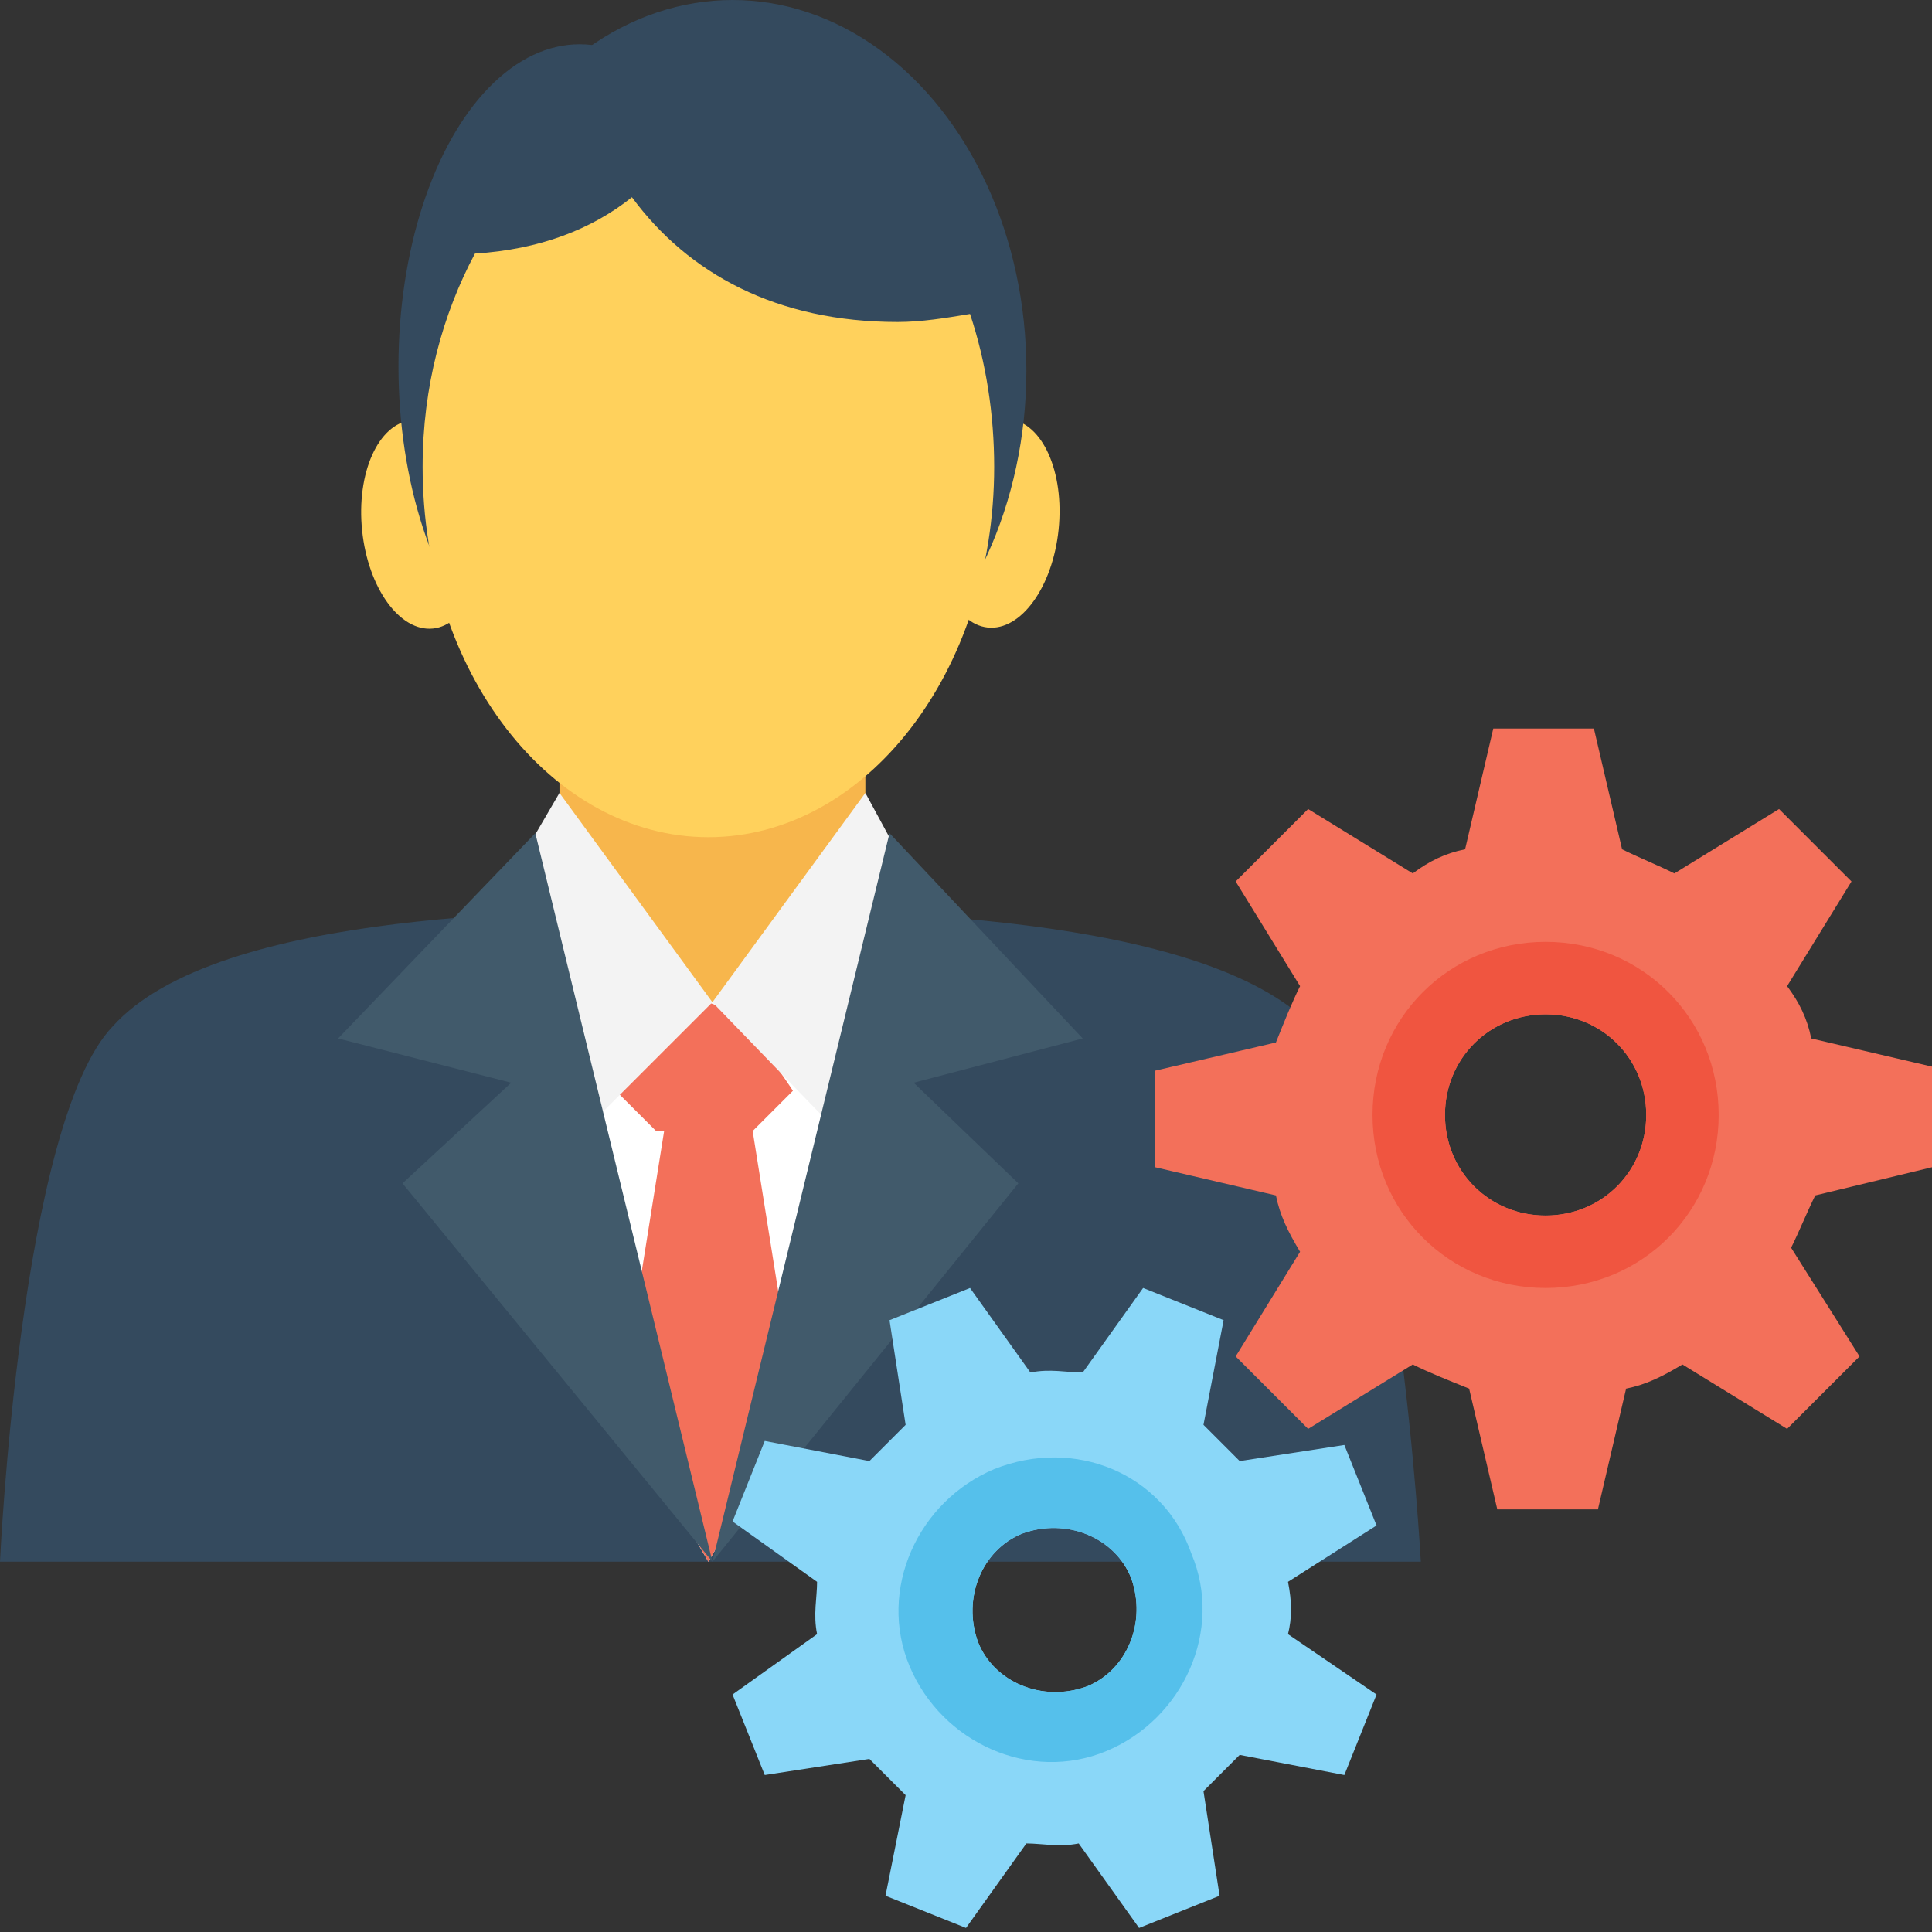 <?xml version="1.0" encoding="utf-8"?>
<!-- Generator: Adobe Illustrator 18.0.0, SVG Export Plug-In . SVG Version: 6.00 Build 0)  -->
<!DOCTYPE svg PUBLIC "-//W3C//DTD SVG 1.1//EN" "http://www.w3.org/Graphics/SVG/1.1/DTD/svg11.dtd">
<svg version="1.1" id="Layer_1" xmlns="http://www.w3.org/2000/svg" xmlns:xlink="http://www.w3.org/1999/xlink" x="0px" y="0px"
	 viewBox="0 0 48 48" enable-background="new 0 0 48 48" xml:space="preserve">
<rect x="0" y="0" width="48" height="48" fill="#333333" stroke="none"/>
<g>
	<g>
		<g>
			<g>
				
					<ellipse transform="matrix(0.995 0.103 -0.103 0.995 1.471 -2.486)" fill="#FFD15C" cx="24.8" cy="13" rx="1.5" ry="2.6"/>
			</g>
			<g>
				
					<ellipse transform="matrix(-0.995 0.103 -0.103 -0.995 22.276 24.882)" fill="#FFD15C" cx="10.5" cy="13" rx="1.5" ry="2.6"/>
			</g>
			<g>
				<g>
					<g>
						<ellipse fill="#344A5E" cx="14.4" cy="9.1" rx="4.5" ry="8"/>
					</g>
					<g>
						<ellipse fill="#344A5E" cx="18.2" cy="9.2" rx="7.3" ry="9.2"/>
					</g>
				</g>
				<g>
					<g>
						<g>
							<path fill="#344A5E" d="M35.3,38.8H0c0,0,0.5-10.9,2.8-13.3c2.6-2.9,11.1-2.9,14.9-2.9s12.2,0.1,14.9,2.9
								C34.7,27.9,35.3,38.8,35.3,38.8z"/>
						</g>
						<g>
							<g>
								<path fill="#F7B64C" d="M21.5,18.5l0,1.8c-1.1,2.7-2.3,4.1-3.8,5.6c-1.4-1.6-2.6-2.9-3.8-5.6l0-1.8c1.1-2.8,2.5-4.7,3.8-6.2
									C18.9,13.8,20.4,15.7,21.5,18.5z"/>
							</g>
						</g>
						<g>
							<polygon fill="#FFFFFF" points="17.6,38.8 14.5,33.5 14.3,24.9 20.9,24.9 20.7,33.5 							"/>
						</g>
						<g>
							<g>
								<path fill="#F3705A" d="M18.7,28.1l1-1c0,0-1.4-2.2-2.2-2.2c-0.8,0-2.2,2.2-2.2,2.2l1,1H18.7z"/>
							</g>
							<g>
								<polygon fill="#F3705A" points="16.5,28.1 15.4,35 17.6,38.8 19.8,35 18.7,28.1 								"/>
							</g>
						</g>
						<g>
							<g>
								<polygon fill="#F3F3F3" points="21.5,19.7 17.7,24.9 20.6,27.9 22.8,22.1 								"/>
							</g>
							<g>
								<polygon fill="#F3F3F3" points="13.9,19.7 17.7,24.9 14.7,27.9 12.5,22.1 								"/>
							</g>
						</g>
						<g>
							<g>
								<polygon fill="#415A6B" points="22.1,20.7 26.9,25.8 22.7,26.9 25.3,29.4 17.7,38.8 								"/>
							</g>
							<g>
								<polygon fill="#415A6B" points="13.3,20.7 8.4,25.8 12.7,26.9 10,29.4 17.7,38.8 								"/>
							</g>
						</g>
					</g>
					<g>
						<path fill="#FFD15C" d="M15.7,4.9c1.4,1.9,3.6,3.1,6.6,3.1c0.6,0,1.2-0.1,1.8-0.2c0.4,1.2,0.6,2.5,0.6,3.8
							c0,5.1-3.2,9.2-7.1,9.2c-3.9,0-7.1-4.1-7.1-9.2c0-2,0.5-3.8,1.3-5.3C13.4,6.2,14.7,5.7,15.7,4.9z"/>
					</g>
				</g>
			</g>
		</g>
		<g>
			<g>
				<g>
					<path fill="#8AD7F8" d="M34.2,37.9l-0.8-2l-2.6,0.4c-0.3-0.3-0.6-0.6-0.9-0.9l0.5-2.6l-2-0.8l-1.5,2.1c-0.4,0-0.8-0.1-1.3,0
						L24.1,32l-2,0.8l0.4,2.6c-0.3,0.3-0.6,0.6-0.9,0.9L19,35.8l-0.8,2l2.1,1.5c0,0.4-0.1,0.8,0,1.3l-2.1,1.5l0.8,2l2.6-0.4
						c0.3,0.3,0.6,0.6,0.9,0.9L22,47.1l2,0.8l1.5-2.1c0.4,0,0.8,0.1,1.3,0l1.5,2.1l2-0.8l-0.4-2.6c0.3-0.3,0.6-0.6,0.9-0.9l2.6,0.5
						l0.8-2L32,40.6c0.1-0.4,0.1-0.8,0-1.3L34.2,37.9z M27,41.9c-1.1,0.4-2.3-0.1-2.7-1.1c-0.4-1.1,0.1-2.3,1.1-2.7
						c1.1-0.4,2.3,0.1,2.7,1.1C28.5,40.3,28,41.5,27,41.9z"/>
				</g>
				<path fill="#55C0EB" d="M24.7,36.5c-1.9,0.8-2.9,3-2.1,4.9c0.8,1.9,3,2.9,4.9,2.1c1.9-0.8,2.9-3,2.1-4.9
					C28.9,36.6,26.7,35.7,24.7,36.5z M27,41.9c-1.1,0.4-2.3-0.1-2.7-1.1c-0.4-1.1,0.1-2.3,1.1-2.7c1.1-0.4,2.3,0.1,2.7,1.1
					C28.5,40.3,28,41.5,27,41.9z"/>
			</g>
			<g>
				<g>
					<path fill="#F3705A" d="M48,29v-2.5l-3-0.7c-0.1-0.5-0.3-0.9-0.6-1.3l1.6-2.6l-1.8-1.8l-2.6,1.6c-0.4-0.2-0.9-0.4-1.3-0.6
						l-0.7-3h-2.5l-0.7,3c-0.5,0.1-0.9,0.3-1.3,0.6l-2.6-1.6l-1.8,1.8l1.6,2.6c-0.2,0.4-0.4,0.9-0.6,1.4l-3,0.7V29l3,0.7
						c0.1,0.5,0.3,0.9,0.6,1.4l-1.6,2.6l1.8,1.8l2.6-1.6c0.4,0.2,0.9,0.4,1.4,0.6l0.7,3h2.5l0.7-3c0.5-0.1,0.9-0.3,1.4-0.6l2.6,1.6
						l1.8-1.8L44.5,31c0.2-0.4,0.4-0.9,0.6-1.3L48,29z M38.4,30.2c-1.4,0-2.5-1.1-2.5-2.5c0-1.4,1.1-2.5,2.5-2.5
						c1.4,0,2.5,1.1,2.5,2.5C40.9,29.1,39.8,30.2,38.4,30.2z"/>
				</g>
				<path fill="#F05540" d="M38.4,23.4c-2.4,0-4.3,1.9-4.3,4.3S36,32,38.4,32c2.4,0,4.3-1.9,4.3-4.3S40.8,23.4,38.4,23.4z
					 M38.4,30.2c-1.4,0-2.5-1.1-2.5-2.5c0-1.4,1.1-2.5,2.5-2.5c1.4,0,2.5,1.1,2.5,2.5C40.9,29.1,39.8,30.2,38.4,30.2z"/>
			</g>
		</g>
	</g>
</g>
</svg>
